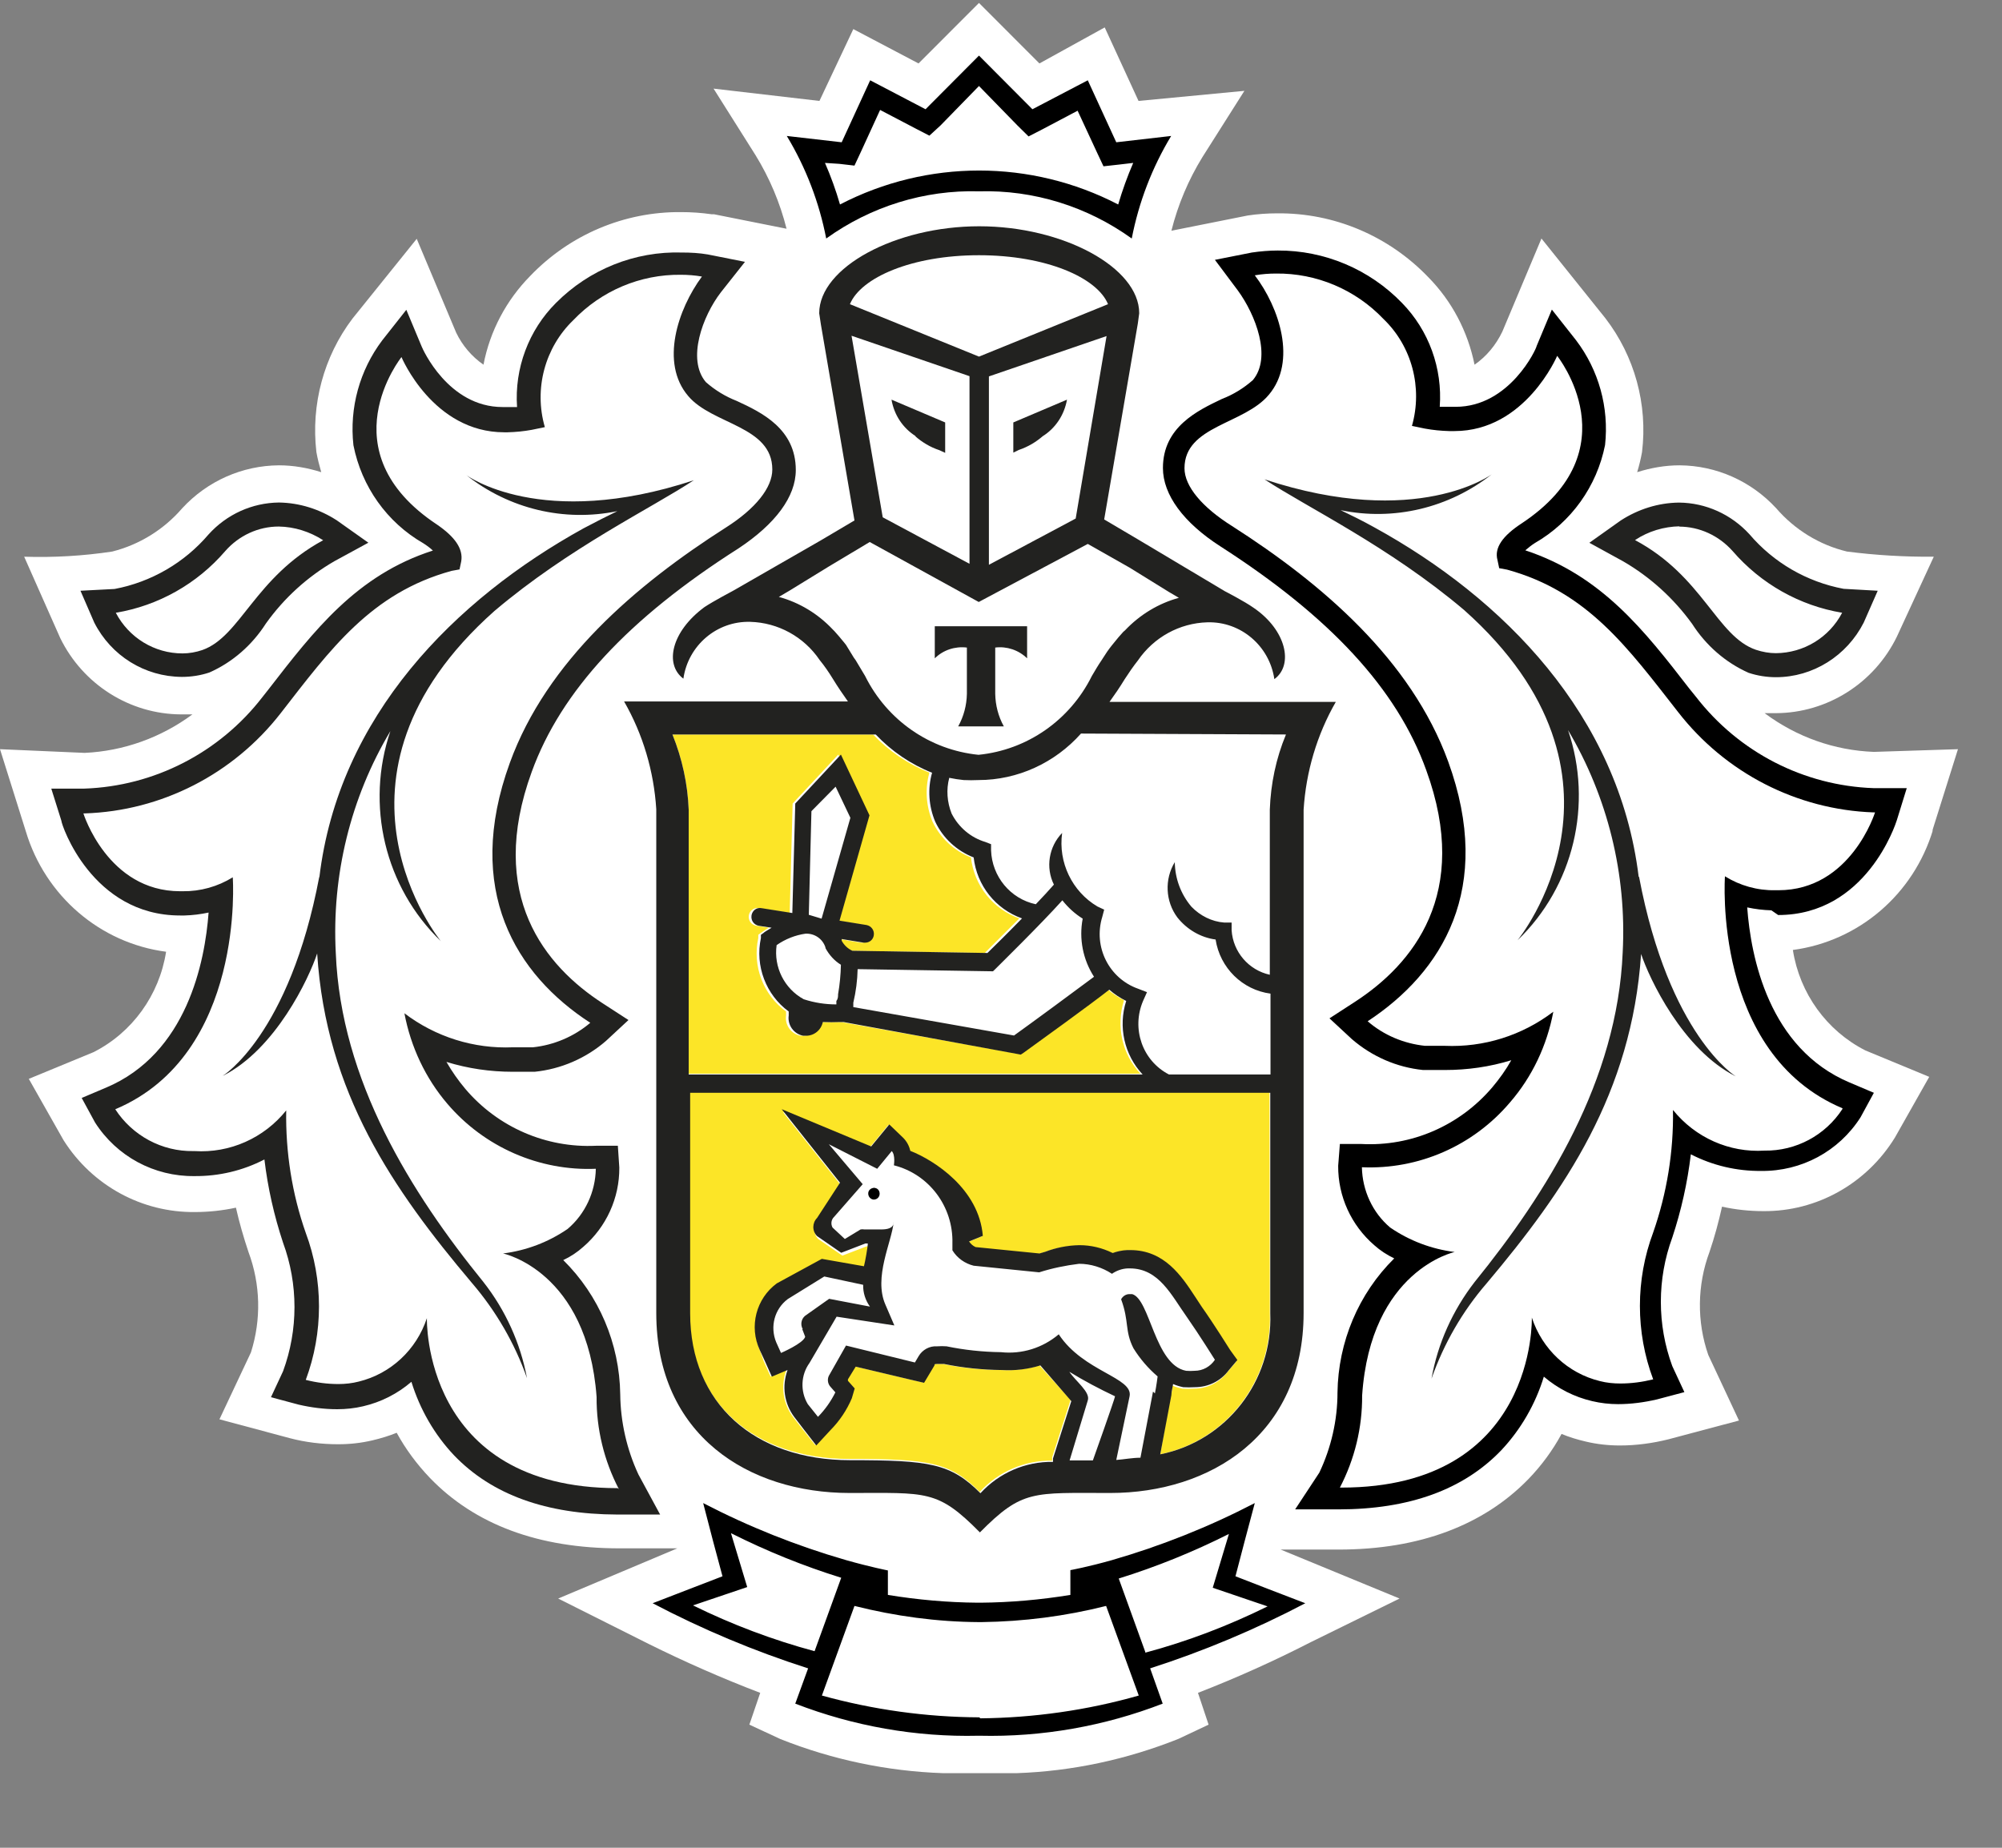 <svg width='26' height='24' viewBox='0 0 26 24' fill='none' xmlns='http://www.w3.org/2000/svg'>
<rect x="0" y="0" width="26" height="24" fill="#808080" stroke="none"/>
<path d='M25.092 10.8L25.428 9.731L24.336 9.766C23.824 9.747 23.331 9.572 22.917 9.263H23.064C23.73 9.26 24.339 8.875 24.634 8.271L25.114 7.231C24.738 7.234 24.361 7.212 23.987 7.164C23.629 7.078 23.309 6.881 23.067 6.601C22.741 6.248 22.289 6.047 21.812 6.044C21.627 6.044 21.441 6.076 21.262 6.133C21.288 6.047 21.309 5.961 21.325 5.872C21.401 5.252 21.228 4.625 20.848 4.132L20.019 3.098L19.511 4.307C19.429 4.479 19.307 4.628 19.15 4.737C19.062 4.304 18.855 3.91 18.547 3.598C18.032 3.063 17.326 2.764 16.588 2.771C16.459 2.771 16.331 2.78 16.205 2.799L15.213 2.997C15.298 2.659 15.433 2.338 15.615 2.042L16.161 1.18L14.786 1.311L14.347 0.356L13.499 0.824L12.714 0.038L11.929 0.824L11.082 0.378L10.642 1.311L9.267 1.151L9.813 2.017C9.995 2.313 10.13 2.634 10.215 2.971L9.273 2.783H9.242C9.11 2.764 8.978 2.755 8.846 2.755C8.109 2.748 7.402 3.047 6.888 3.582C6.577 3.897 6.363 4.298 6.279 4.737C6.128 4.632 6.005 4.489 5.924 4.32L5.412 3.102L4.577 4.139C4.204 4.632 4.037 5.255 4.109 5.872C4.125 5.961 4.147 6.047 4.172 6.133C3.993 6.076 3.808 6.044 3.623 6.044C3.146 6.047 2.693 6.248 2.367 6.601C2.128 6.878 1.811 7.075 1.457 7.164C1.08 7.221 0.697 7.243 0.314 7.231L0.782 8.287C1.077 8.891 1.686 9.276 2.351 9.279H2.499C2.091 9.581 1.604 9.756 1.099 9.779L0 9.731L0.336 10.8C0.587 11.636 1.3 12.25 2.157 12.362C2.069 12.925 1.717 13.412 1.215 13.666L0.374 14.013L0.826 14.811C1.199 15.4 1.843 15.75 2.53 15.743C2.709 15.743 2.888 15.724 3.064 15.686C3.108 15.88 3.164 16.074 3.227 16.262C3.384 16.682 3.394 17.14 3.259 17.566L2.85 18.435L3.764 18.68C3.968 18.734 4.181 18.759 4.392 18.759C4.543 18.759 4.69 18.743 4.838 18.708C4.944 18.683 5.051 18.651 5.152 18.61C5.268 18.823 5.415 19.02 5.582 19.195C6.166 19.802 6.994 20.111 8.046 20.111H8.796L7.249 20.763L8.423 21.352C8.897 21.587 9.38 21.8 9.873 21.988L9.732 22.401L10.137 22.589C10.809 22.856 11.521 23.006 12.243 23.031H13.207C13.926 23.006 14.635 22.853 15.304 22.586L15.696 22.401L15.558 21.988C16.057 21.794 16.547 21.574 17.024 21.329L18.176 20.763L16.632 20.127H17.385C18.437 20.127 19.269 19.809 19.85 19.211C20.019 19.036 20.164 18.839 20.28 18.625C20.38 18.667 20.487 18.699 20.594 18.724C20.741 18.759 20.889 18.775 21.039 18.775C21.25 18.775 21.463 18.746 21.667 18.695L22.584 18.451L22.185 17.598C22.035 17.165 22.041 16.691 22.201 16.262C22.267 16.068 22.32 15.871 22.364 15.673C22.54 15.712 22.722 15.731 22.901 15.731C23.595 15.737 24.241 15.374 24.609 14.776L25.055 13.987L24.226 13.644C23.724 13.389 23.372 12.903 23.284 12.339C24.141 12.225 24.854 11.614 25.105 10.774L25.092 10.8Z' fill='white'/>
<path d='M16.487 14.178H8.953V17.041C8.953 18.218 9.791 18.95 11.031 18.95C12.067 18.95 12.341 18.991 12.723 19.379C12.965 19.115 13.307 18.966 13.665 18.972V18.928L13.904 18.183L13.499 17.735C13.336 17.785 13.166 17.805 12.997 17.795C12.742 17.792 12.491 17.767 12.243 17.716H12.165C12.13 17.716 12.13 17.716 12.121 17.735L12.074 17.814L11.989 17.957L11.826 17.919L11.1 17.747L11 17.913V17.932L11.088 18.03L11.05 18.158C10.984 18.314 10.89 18.454 10.771 18.575L10.589 18.772L10.422 18.562L10.3 18.406C10.168 18.231 10.137 18.002 10.212 17.795L10.008 17.881L9.917 17.677L9.867 17.534C9.738 17.232 9.835 16.882 10.096 16.691L10.68 16.373L11.235 16.485C11.235 16.43 11.27 16.236 11.286 16.189H11.254L10.94 16.309L10.626 16.093C10.564 16.03 10.56 15.925 10.626 15.858L10.925 15.4L10.168 14.445L11.301 14.897L11.38 14.802L11.537 14.611L11.716 14.783C11.763 14.83 11.794 14.888 11.81 14.954C12.124 15.082 12.705 15.454 12.752 16.058L12.573 16.131C12.595 16.163 12.623 16.189 12.658 16.204L13.486 16.287L13.562 16.265C13.703 16.211 13.854 16.182 14.004 16.179C14.155 16.179 14.303 16.214 14.438 16.281C14.497 16.259 14.563 16.246 14.626 16.243H14.667C15.109 16.243 15.332 16.58 15.508 16.847L15.599 16.981C15.753 17.203 15.957 17.528 15.966 17.541L16.057 17.684L15.944 17.817C15.841 17.957 15.678 18.037 15.505 18.037C15.455 18.04 15.404 18.04 15.354 18.037C15.31 18.027 15.266 18.015 15.222 17.995C15.222 18.04 15.222 18.094 15.197 18.139L15.069 18.889C15.922 18.714 16.525 17.938 16.491 17.054L16.487 14.178ZM8.944 13.946H14.811C14.572 13.691 14.491 13.326 14.598 12.992C14.519 12.953 14.444 12.902 14.378 12.845C14.149 13.017 13.436 13.532 13.267 13.663L13.229 13.688L10.925 13.275H10.877C10.802 13.278 10.727 13.278 10.652 13.275C10.63 13.38 10.539 13.453 10.435 13.453H10.397C10.275 13.431 10.19 13.313 10.209 13.189V13.138C9.911 12.922 9.769 12.546 9.848 12.184V12.142L9.882 12.117C9.882 12.117 9.926 12.085 9.986 12.05L9.82 12.024C9.757 12.012 9.716 11.955 9.725 11.891C9.735 11.827 9.791 11.786 9.854 11.796H9.857L10.256 11.859L10.294 10.437L10.887 9.801L11.257 10.59L10.868 11.958L11.22 12.015C11.283 12.028 11.323 12.085 11.314 12.149C11.305 12.206 11.257 12.244 11.201 12.244H11.182L10.896 12.196V12.219C10.928 12.276 10.975 12.32 11.034 12.349L12.789 12.378L13.238 11.929C12.896 11.808 12.651 11.503 12.61 11.137C12.391 11.051 12.212 10.886 12.111 10.673C12.027 10.472 12.011 10.246 12.07 10.036C11.794 9.925 11.543 9.756 11.339 9.54H8.733C8.859 9.852 8.931 10.183 8.944 10.517V13.946Z' fill='#FCE527'/>
<path d='M21.08 7.291C21.432 7.495 21.736 7.772 21.975 8.102C22.154 8.382 22.408 8.605 22.709 8.739C22.823 8.777 22.945 8.796 23.064 8.796C23.545 8.796 23.984 8.519 24.204 8.087L24.386 7.673L23.943 7.648C23.466 7.558 23.036 7.31 22.719 6.938C22.483 6.681 22.154 6.531 21.805 6.528C21.535 6.531 21.275 6.614 21.049 6.76L20.641 7.05L21.08 7.291ZM21.815 6.836L21.805 6.84C22.072 6.84 22.323 6.957 22.502 7.158C22.87 7.584 23.372 7.867 23.924 7.959C23.755 8.281 23.425 8.481 23.064 8.484C22.976 8.484 22.889 8.468 22.804 8.44C22.295 8.265 22.116 7.485 21.234 7.015C21.407 6.9 21.608 6.84 21.815 6.836ZM21.287 11.392L21.281 11.385C21.024 9.286 19.52 7.768 17.847 6.849C17.693 6.763 17.549 6.693 17.41 6.626C18.101 6.77 18.82 6.598 19.376 6.159C19.376 6.159 18.406 6.881 16.422 6.226C16.971 6.588 18.038 7.097 19.015 7.924C21.451 10.094 19.708 12.213 19.708 12.213C20.437 11.513 20.691 10.444 20.364 9.483C20.879 10.351 21.127 11.357 21.074 12.368C21.005 14.035 20.091 15.492 19.15 16.653C18.867 17.019 18.672 17.449 18.591 17.907C18.751 17.452 18.993 17.032 19.307 16.669C20.327 15.457 21.19 14.201 21.313 12.391C21.419 12.709 21.852 13.634 22.543 13.981C22.543 13.981 21.677 13.453 21.287 11.392ZM8.291 19.151C8.14 18.826 8.059 18.47 8.055 18.11C8.046 17.452 7.779 16.825 7.315 16.367C7.409 16.323 7.497 16.265 7.575 16.195C7.873 15.938 8.046 15.562 8.043 15.165L8.024 14.882H7.741C7.095 14.913 6.467 14.643 6.043 14.143C5.952 14.035 5.87 13.918 5.798 13.793C6.078 13.879 6.366 13.921 6.658 13.921H6.944C7.286 13.886 7.61 13.746 7.87 13.52L8.162 13.249L7.829 13.033C7.082 12.55 6.319 11.633 6.906 10.024C7.286 8.977 8.162 8.032 9.591 7.123C10.071 6.805 10.335 6.451 10.335 6.105C10.335 5.57 9.892 5.357 9.569 5.208C9.421 5.15 9.286 5.068 9.167 4.963C8.916 4.667 9.126 4.104 9.361 3.798L9.675 3.401L9.192 3.305C9.082 3.286 8.969 3.28 8.856 3.28C8.244 3.261 7.654 3.499 7.22 3.935C6.866 4.288 6.68 4.785 6.715 5.287H6.527C5.82 5.287 5.487 4.53 5.475 4.498L5.277 4.024L4.963 4.422C4.671 4.81 4.536 5.297 4.59 5.783C4.696 6.321 5.026 6.785 5.497 7.056C5.541 7.084 5.585 7.116 5.622 7.151C4.63 7.469 4.075 8.195 3.491 8.949L3.406 9.057C2.847 9.779 2 10.212 1.096 10.243H0.666L0.797 10.66C0.797 10.711 1.193 11.891 2.339 11.891H2.395C2.502 11.888 2.606 11.875 2.709 11.853C2.662 12.489 2.43 13.685 1.375 14.128L1.061 14.261L1.234 14.579C1.516 15.021 2.003 15.282 2.524 15.276C2.841 15.279 3.152 15.206 3.434 15.06C3.478 15.429 3.56 15.791 3.676 16.141C3.874 16.679 3.874 17.274 3.676 17.811L3.519 18.148L3.877 18.244C4.04 18.282 4.21 18.304 4.379 18.304C4.492 18.304 4.605 18.292 4.715 18.266C4.948 18.212 5.161 18.104 5.343 17.948C5.453 18.304 5.641 18.632 5.896 18.902C6.388 19.415 7.095 19.669 8.015 19.672H8.573L8.291 19.151ZM8.021 19.329C5.481 19.329 5.544 17.121 5.544 17.121C5.409 17.531 5.076 17.843 4.659 17.945C4.574 17.967 4.483 17.977 4.395 17.977C4.251 17.977 4.109 17.958 3.971 17.923C4.2 17.309 4.2 16.628 3.971 16.014C3.792 15.505 3.708 14.964 3.717 14.423C3.428 14.783 2.985 14.98 2.527 14.951H2.511C2.103 14.958 1.72 14.751 1.497 14.408C3.19 13.695 3.023 11.395 3.023 11.395C2.828 11.516 2.602 11.579 2.373 11.576H2.339C1.397 11.576 1.083 10.565 1.083 10.565H1.102C2.097 10.533 3.029 10.056 3.645 9.264C4.291 8.433 4.819 7.702 5.864 7.415L5.968 7.396L5.99 7.291C6.018 7.129 5.908 6.973 5.676 6.814C4.235 5.86 5.214 4.638 5.214 4.638C5.214 4.638 5.622 5.615 6.549 5.615H6.592C6.699 5.612 6.803 5.602 6.906 5.583L7.076 5.548C6.932 5.052 7.076 4.514 7.446 4.158C7.811 3.776 8.316 3.563 8.84 3.569C8.931 3.569 9.025 3.576 9.116 3.592C8.803 4.015 8.57 4.715 8.938 5.144C9.251 5.516 10.03 5.532 10.03 6.098C10.03 6.334 9.813 6.607 9.427 6.852C8.259 7.597 7.101 8.586 6.621 9.909C6.021 11.56 6.699 12.658 7.666 13.285C7.456 13.463 7.195 13.574 6.922 13.603H6.662C6.156 13.625 5.657 13.469 5.252 13.161C5.334 13.596 5.525 14.004 5.811 14.338C6.291 14.9 7.004 15.212 7.738 15.181C7.732 15.483 7.6 15.769 7.371 15.963C7.12 16.135 6.834 16.243 6.533 16.281C6.533 16.281 7.628 16.507 7.748 18.145C7.745 18.562 7.845 18.972 8.037 19.341L8.021 19.329Z' fill='#222220'/>
<path d='M2.361 8.792H2.364C2.483 8.792 2.606 8.773 2.719 8.735C3.02 8.602 3.274 8.379 3.453 8.099C3.689 7.768 3.993 7.491 4.345 7.288L4.784 7.049L4.376 6.76C4.15 6.613 3.89 6.531 3.623 6.527C3.274 6.531 2.945 6.68 2.709 6.941C2.395 7.31 1.962 7.561 1.488 7.65L1.045 7.673L1.224 8.086C1.444 8.519 1.88 8.789 2.361 8.792ZM2.926 7.157C3.102 6.957 3.353 6.839 3.62 6.839C3.824 6.842 4.025 6.906 4.197 7.017C3.309 7.498 3.124 8.268 2.628 8.443C2.546 8.471 2.458 8.487 2.37 8.487C2.006 8.487 1.673 8.283 1.504 7.959C2.056 7.867 2.559 7.584 2.926 7.157ZM4.361 12.381C4.307 11.369 4.552 10.364 5.07 9.496C4.744 10.456 4.998 11.525 5.726 12.225C5.726 12.225 3.981 10.106 6.42 7.937C7.396 7.11 8.46 6.601 9.01 6.238C7.026 6.893 6.056 6.171 6.056 6.171C6.611 6.61 7.327 6.782 8.018 6.639C7.88 6.706 7.735 6.779 7.581 6.861C5.908 7.784 4.395 9.301 4.147 11.401V11.385C3.758 13.447 2.891 13.975 2.891 13.975C3.579 13.631 4.015 12.702 4.119 12.384C4.235 14.197 5.108 15.454 6.128 16.663C6.439 17.025 6.684 17.445 6.844 17.9C6.759 17.445 6.564 17.016 6.279 16.653C5.337 15.492 4.427 14.035 4.361 12.381ZM12.14 8.551C12.249 8.443 12.403 8.392 12.557 8.411V9.012C12.554 9.161 12.516 9.305 12.444 9.435H13.037C12.965 9.305 12.928 9.161 12.925 9.012V8.411C13.075 8.392 13.229 8.443 13.339 8.551V8.134H12.14V8.551ZM11.892 5.665H11.885C11.976 5.745 12.083 5.809 12.199 5.847L12.275 5.882V5.487L11.578 5.191C11.612 5.389 11.725 5.56 11.892 5.665ZM13.546 5.662L13.543 5.665C13.709 5.56 13.822 5.389 13.857 5.191L13.16 5.487V5.879L13.232 5.844C13.348 5.805 13.455 5.742 13.546 5.662Z' fill='#222220'/>
<path d='M14.795 4.069C14.795 3.474 13.806 2.939 12.717 2.939C11.628 2.939 10.639 3.474 10.639 4.069L10.661 4.215L11.097 6.76L10.661 7.018L9.521 7.673C9.521 7.673 9.267 7.807 9.148 7.886C8.718 8.204 8.627 8.63 8.875 8.815C8.937 8.382 9.311 8.064 9.744 8.077C10.105 8.087 10.441 8.271 10.645 8.573C10.708 8.65 10.764 8.732 10.815 8.815C10.881 8.923 10.947 9.019 11.012 9.111H8.105C8.35 9.537 8.492 10.018 8.523 10.511V17.054C8.523 18.645 9.725 19.392 11.034 19.392C12.039 19.392 12.174 19.345 12.726 19.904C13.279 19.345 13.414 19.392 14.419 19.392C15.718 19.392 16.93 18.638 16.93 17.054V10.517C16.961 10.024 17.103 9.544 17.348 9.117H14.409C14.475 9.025 14.541 8.93 14.607 8.821C14.66 8.739 14.717 8.656 14.777 8.58C14.984 8.277 15.319 8.093 15.681 8.083C16.114 8.071 16.487 8.389 16.55 8.821C16.801 8.64 16.71 8.185 16.277 7.892C16.161 7.81 15.907 7.679 15.907 7.679L14.777 7.005L14.34 6.747L14.777 4.202L14.795 4.069ZM11.059 4.361L12.591 4.886V7.323L11.464 6.719L11.059 4.361ZM8.733 9.54H11.373C11.578 9.757 11.829 9.928 12.105 10.037C12.045 10.246 12.061 10.472 12.146 10.673C12.246 10.886 12.425 11.051 12.645 11.137C12.686 11.503 12.931 11.808 13.273 11.929C13.084 12.123 12.899 12.305 12.824 12.378L11.069 12.349C11.009 12.321 10.962 12.276 10.931 12.219V12.197L11.216 12.244H11.235C11.292 12.244 11.339 12.206 11.348 12.149C11.358 12.085 11.317 12.028 11.254 12.015L10.903 11.958L11.292 10.59L10.921 9.801L10.328 10.437L10.29 11.859L9.892 11.796C9.829 11.783 9.772 11.824 9.76 11.888V11.891C9.75 11.955 9.791 12.012 9.854 12.025L10.021 12.05C9.961 12.085 9.92 12.111 9.917 12.117L9.882 12.142V12.184C9.804 12.546 9.948 12.922 10.243 13.138V13.189C10.225 13.313 10.309 13.431 10.432 13.453H10.469C10.573 13.453 10.664 13.38 10.686 13.275C10.761 13.278 10.834 13.278 10.909 13.275H10.956L13.257 13.698L13.295 13.673C13.477 13.542 14.177 13.036 14.406 12.855C14.472 12.912 14.547 12.963 14.626 13.001C14.519 13.335 14.601 13.701 14.839 13.956H8.944V10.517C8.931 10.183 8.859 9.852 8.733 9.54ZM14.208 12.687C13.97 12.865 13.383 13.297 13.169 13.45L11.082 13.081V13.024C11.116 12.88 11.135 12.734 11.138 12.588L12.896 12.616L12.931 12.582C12.959 12.553 13.514 12.009 13.797 11.694C13.872 11.789 13.96 11.869 14.061 11.932C14.011 12.193 14.064 12.464 14.208 12.687ZM10.72 12.305V12.314C10.768 12.403 10.837 12.48 10.921 12.531C10.918 12.661 10.906 12.788 10.884 12.915C10.884 12.944 10.884 12.973 10.862 13.001V13.046C10.717 13.046 10.576 13.024 10.438 12.979C10.187 12.842 10.046 12.562 10.086 12.276C10.199 12.197 10.328 12.146 10.463 12.127C10.579 12.123 10.683 12.193 10.72 12.305ZM10.504 11.882L10.538 10.536L10.852 10.218L11.044 10.622L10.67 11.932L10.504 11.882ZM14.193 18.969H13.891L14.127 18.19C14.164 18.082 13.97 17.942 13.888 17.818C14.079 17.935 14.277 18.04 14.481 18.136C14.481 18.161 14.193 18.969 14.193 18.969ZM14.999 18.098L14.974 18.075L14.811 18.934C14.707 18.934 14.598 18.956 14.497 18.963L14.67 18.136C14.72 17.891 14.07 17.818 13.75 17.331C13.54 17.509 13.27 17.592 13 17.563C12.761 17.56 12.526 17.535 12.293 17.487C12.252 17.484 12.212 17.484 12.171 17.487C12.073 17.48 11.979 17.531 11.929 17.617L11.882 17.697L10.987 17.477L10.774 17.853C10.739 17.904 10.746 17.974 10.79 18.018L10.849 18.085C10.79 18.203 10.714 18.311 10.623 18.403L10.491 18.238C10.391 18.072 10.4 17.859 10.513 17.703L10.865 17.102L11.615 17.216L11.499 16.946C11.342 16.59 11.581 16.135 11.606 15.874C11.606 15.954 11.524 15.969 11.443 15.969H11.226C11.21 15.966 11.191 15.966 11.176 15.969L10.972 16.093L10.812 15.944C10.786 15.896 10.796 15.839 10.834 15.804L11.204 15.381L10.764 14.862L11.392 15.181L11.581 14.951C11.631 15.002 11.609 15.136 11.609 15.136C12.064 15.251 12.381 15.67 12.369 16.148V16.24C12.431 16.342 12.532 16.412 12.645 16.44L13.496 16.526C13.665 16.472 13.838 16.437 14.014 16.415C14.164 16.415 14.315 16.462 14.441 16.545C14.5 16.504 14.572 16.478 14.645 16.475H14.673C15.053 16.475 15.213 16.825 15.417 17.111C15.571 17.331 15.778 17.662 15.778 17.662C15.718 17.751 15.621 17.805 15.514 17.805C15.476 17.808 15.442 17.808 15.404 17.805C14.996 17.729 14.937 16.876 14.704 16.809H14.667C14.623 16.809 14.582 16.835 14.56 16.876C14.667 17.166 14.604 17.283 14.72 17.512C14.805 17.649 14.911 17.773 15.034 17.878C15.034 17.878 15.018 18.005 14.999 18.098ZM10.425 17.264H10.419L10.457 17.363C10.432 17.449 10.143 17.573 10.143 17.573L10.08 17.433C9.998 17.232 10.058 17.003 10.231 16.873L10.705 16.58L11.21 16.688C11.207 16.79 11.239 16.889 11.298 16.971L10.768 16.87L10.454 17.092C10.403 17.137 10.394 17.207 10.425 17.264ZM16.497 17.057C16.531 17.942 15.925 18.718 15.068 18.89L15.213 18.12C15.213 18.075 15.229 18.021 15.235 17.977C15.279 17.996 15.323 18.009 15.367 18.018C15.417 18.021 15.467 18.021 15.517 18.018C15.69 18.018 15.853 17.939 15.957 17.799L16.07 17.665L15.976 17.535C15.976 17.535 15.765 17.197 15.608 16.975L15.52 16.841C15.345 16.574 15.122 16.237 14.679 16.237H14.638C14.575 16.24 14.51 16.253 14.45 16.275C14.315 16.208 14.167 16.173 14.017 16.173C13.866 16.176 13.715 16.205 13.574 16.259L13.499 16.281L12.67 16.198C12.636 16.183 12.607 16.157 12.585 16.125L12.764 16.052C12.714 15.444 12.136 15.072 11.822 14.948C11.807 14.881 11.775 14.824 11.728 14.777L11.549 14.605L11.392 14.796L11.314 14.891L10.152 14.407L10.909 15.362L10.611 15.82C10.548 15.883 10.545 15.989 10.611 16.055L10.925 16.272L11.239 16.151H11.27C11.27 16.198 11.235 16.392 11.22 16.447L10.673 16.351L10.089 16.669C9.82 16.866 9.725 17.229 9.867 17.535L9.933 17.678L10.024 17.881L10.228 17.795C10.152 18.002 10.184 18.231 10.316 18.406L10.438 18.565L10.601 18.775L10.783 18.578C10.903 18.457 10.997 18.317 11.063 18.161L11.1 18.034L11.012 17.935V17.916L11.113 17.751L11.838 17.923L12.001 17.961L12.089 17.814L12.136 17.735C12.136 17.719 12.136 17.716 12.18 17.716H12.259C12.507 17.767 12.758 17.792 13.009 17.795C13.178 17.805 13.348 17.786 13.511 17.735L13.913 18.199L13.675 18.944V18.988C13.317 18.982 12.975 19.131 12.733 19.395C12.347 19.007 12.073 18.966 11.041 18.966C9.801 18.966 8.963 18.231 8.963 17.057V14.194H16.497V17.057ZM16.701 9.54C16.572 9.849 16.503 10.18 16.491 10.517V12.661C16.217 12.601 16.013 12.365 15.995 12.082V11.983H15.9C15.737 11.971 15.586 11.894 15.473 11.777C15.335 11.614 15.26 11.411 15.257 11.198C15.122 11.42 15.134 11.707 15.291 11.917C15.414 12.072 15.593 12.178 15.787 12.203C15.844 12.572 16.136 12.858 16.5 12.906V13.956H15.181C14.836 13.778 14.692 13.361 14.845 13.001L14.896 12.887L14.78 12.842C14.403 12.709 14.196 12.298 14.315 11.91L14.34 11.815L14.252 11.774C13.923 11.579 13.741 11.201 13.794 10.819C13.621 10.997 13.577 11.268 13.687 11.49C13.624 11.563 13.543 11.649 13.452 11.745C13.122 11.675 12.883 11.385 12.871 11.045V10.965L12.799 10.937C12.607 10.88 12.45 10.746 12.359 10.568C12.3 10.421 12.287 10.256 12.328 10.103C12.391 10.116 12.453 10.126 12.516 10.132C12.579 10.135 12.645 10.135 12.708 10.132C13.216 10.132 13.7 9.909 14.039 9.528L16.701 9.54ZM14.667 7.371L15.181 7.689L15.31 7.765C15.043 7.838 14.802 7.985 14.61 8.188L14.588 8.207C14.544 8.255 14.503 8.303 14.463 8.354L14.437 8.386C14.397 8.436 14.359 8.491 14.324 8.548L14.306 8.576C14.262 8.64 14.221 8.71 14.18 8.78C13.894 9.356 13.339 9.741 12.708 9.804C12.077 9.741 11.521 9.356 11.235 8.78C11.194 8.71 11.154 8.643 11.113 8.576L11.088 8.541L10.987 8.376L10.959 8.341C10.918 8.29 10.877 8.242 10.837 8.198L10.815 8.176C10.623 7.972 10.382 7.826 10.115 7.753L10.246 7.676L10.764 7.358L11.295 7.04L12.711 7.819L14.127 7.065L14.667 7.371ZM13.97 6.735L12.843 7.336V4.889L14.371 4.365L13.97 6.735ZM12.714 4.632L11.038 3.951C11.179 3.607 11.838 3.315 12.714 3.315C13.59 3.315 14.249 3.607 14.39 3.951L12.714 4.632Z' fill='#222220'/>
<path d='M11.352 15.429C11.314 15.429 11.279 15.457 11.276 15.495V15.498C11.273 15.54 11.305 15.578 11.345 15.581H11.348C11.392 15.581 11.424 15.546 11.424 15.505C11.424 15.46 11.392 15.429 11.352 15.429ZM11.348 15.425C11.352 15.425 11.352 15.429 11.352 15.429C11.355 15.429 11.355 15.425 11.358 15.425H11.348ZM16.478 20.642L16.045 20.474L16.164 20.019L16.296 19.523C15.703 19.831 15.081 20.079 14.441 20.264C14.127 20.353 13.901 20.394 13.901 20.394V20.716C13.515 20.779 13.125 20.814 12.733 20.817H12.698C12.306 20.814 11.917 20.779 11.531 20.716V20.398C11.531 20.398 11.301 20.353 10.988 20.264C10.347 20.079 9.725 19.831 9.132 19.523L9.261 20.019L9.383 20.474L8.947 20.642L8.476 20.824C9.123 21.164 9.798 21.447 10.495 21.67L10.328 22.128C11.085 22.421 11.895 22.564 12.705 22.545H12.723C13.533 22.564 14.343 22.421 15.1 22.128L14.937 21.67C15.63 21.447 16.305 21.164 16.952 20.824L16.478 20.642ZM9 20.852L9.704 20.614L9.493 19.914C9.955 20.146 10.432 20.34 10.925 20.493L10.579 21.447C10.036 21.301 9.506 21.101 9 20.852ZM12.733 22.319L12.717 22.306C12.027 22.303 11.339 22.207 10.674 22.023L11.097 20.859C11.625 20.992 12.168 21.066 12.714 21.069H12.749C13.295 21.062 13.838 20.992 14.365 20.859L14.789 22.023C14.12 22.214 13.427 22.312 12.733 22.319ZM14.874 21.466V21.457L14.529 20.503C15.021 20.35 15.499 20.156 15.96 19.924L15.75 20.623L16.462 20.865C15.954 21.116 15.42 21.32 14.874 21.466ZM12.714 2.485C13.424 2.465 14.12 2.682 14.698 3.098C14.789 2.628 14.962 2.176 15.21 1.766L14.497 1.848L14.127 1.043L13.408 1.419L12.714 0.722L12.02 1.419L11.301 1.043L10.931 1.848L10.218 1.766C10.466 2.176 10.639 2.628 10.73 3.098C11.308 2.682 12.005 2.465 12.714 2.485ZM10.899 2.128L11.097 2.151L11.182 1.969L11.43 1.428L11.892 1.67L12.07 1.762L12.215 1.629L12.714 1.117L13.213 1.629L13.358 1.772L13.537 1.68L13.995 1.438L14.246 1.979L14.331 2.16L14.529 2.138L14.717 2.116C14.642 2.29 14.576 2.472 14.522 2.656C13.389 2.068 12.042 2.068 10.909 2.656C10.856 2.472 10.79 2.29 10.714 2.116L10.899 2.128ZM22.025 9.05L21.94 8.945C21.357 8.191 20.801 7.476 19.809 7.148C19.85 7.113 19.89 7.081 19.934 7.053C20.405 6.782 20.738 6.318 20.845 5.78C20.898 5.293 20.763 4.807 20.468 4.419L20.154 4.021L19.956 4.495C19.956 4.524 19.608 5.284 18.905 5.284H18.698C18.735 4.784 18.556 4.291 18.208 3.935C17.784 3.496 17.2 3.251 16.594 3.254C16.481 3.254 16.368 3.264 16.258 3.28L15.778 3.375L16.076 3.773C16.308 4.091 16.519 4.641 16.271 4.937C16.152 5.042 16.017 5.125 15.869 5.182C15.555 5.332 15.103 5.545 15.103 6.079C15.103 6.426 15.37 6.789 15.85 7.097C17.266 8.007 18.142 8.945 18.522 10.002C19.109 11.611 18.343 12.527 17.599 13.011L17.266 13.227L17.558 13.498C17.819 13.723 18.139 13.863 18.481 13.898H18.767C19.059 13.898 19.347 13.857 19.627 13.771C19.558 13.895 19.473 14.013 19.382 14.121C18.958 14.621 18.33 14.894 17.68 14.859H17.401L17.379 15.142C17.376 15.54 17.549 15.915 17.847 16.173C17.925 16.243 18.013 16.3 18.107 16.345C17.643 16.803 17.379 17.43 17.37 18.088C17.37 18.447 17.288 18.804 17.134 19.128L16.82 19.605H17.379C18.302 19.605 19.008 19.348 19.498 18.836C19.752 18.565 19.941 18.238 20.05 17.881C20.233 18.037 20.446 18.145 20.678 18.199C20.788 18.225 20.901 18.238 21.014 18.238C21.184 18.238 21.353 18.215 21.517 18.177L21.875 18.082L21.718 17.744C21.52 17.207 21.52 16.612 21.718 16.074C21.834 15.724 21.915 15.362 21.959 14.993C22.242 15.139 22.556 15.212 22.873 15.209C23.394 15.215 23.881 14.955 24.163 14.512L24.336 14.194L24.022 14.061C22.97 13.618 22.738 12.429 22.691 11.786C22.794 11.808 22.898 11.821 23.005 11.824L23.093 11.885C24.235 11.885 24.618 10.705 24.634 10.654L24.763 10.237H24.332C23.428 10.205 22.584 9.773 22.025 9.05ZM23.096 11.563H23.052C22.823 11.567 22.596 11.503 22.402 11.382C22.402 11.382 22.235 13.682 23.928 14.395V14.404C23.705 14.748 23.322 14.951 22.917 14.945C22.458 14.974 22.016 14.776 21.727 14.417C21.736 14.958 21.648 15.498 21.47 16.008C21.24 16.622 21.24 17.302 21.47 17.916C21.328 17.951 21.187 17.97 21.043 17.97C20.955 17.97 20.864 17.961 20.779 17.939C20.361 17.837 20.029 17.525 19.894 17.114C19.894 17.114 19.96 19.322 17.42 19.322H17.401C17.593 18.953 17.693 18.543 17.69 18.126C17.8 16.494 18.892 16.262 18.892 16.262C18.591 16.224 18.305 16.116 18.054 15.944C17.825 15.75 17.693 15.463 17.687 15.161C18.421 15.193 19.131 14.885 19.611 14.318C19.9 13.984 20.091 13.577 20.173 13.141C19.768 13.45 19.269 13.606 18.764 13.584H18.506C18.233 13.555 17.972 13.447 17.762 13.265C18.729 12.629 19.407 11.541 18.807 9.89C18.324 8.567 17.166 7.578 16.001 6.833C15.615 6.591 15.383 6.318 15.383 6.082C15.383 5.529 16.158 5.513 16.478 5.128C16.845 4.695 16.616 3.996 16.296 3.576C16.387 3.56 16.481 3.553 16.572 3.553C17.096 3.547 17.602 3.76 17.966 4.142C18.337 4.498 18.478 5.036 18.337 5.532L18.506 5.567C18.61 5.586 18.713 5.596 18.82 5.599H18.889C19.809 5.599 20.223 4.622 20.223 4.622C20.223 4.622 21.203 5.844 19.762 6.798C19.514 6.96 19.404 7.116 19.448 7.275L19.47 7.38L19.573 7.399C20.619 7.686 21.143 8.417 21.793 9.248C22.408 10.04 23.337 10.517 24.332 10.552H24.351C24.351 10.552 24.037 11.563 23.096 11.563Z' fill='black'/>
</svg>

